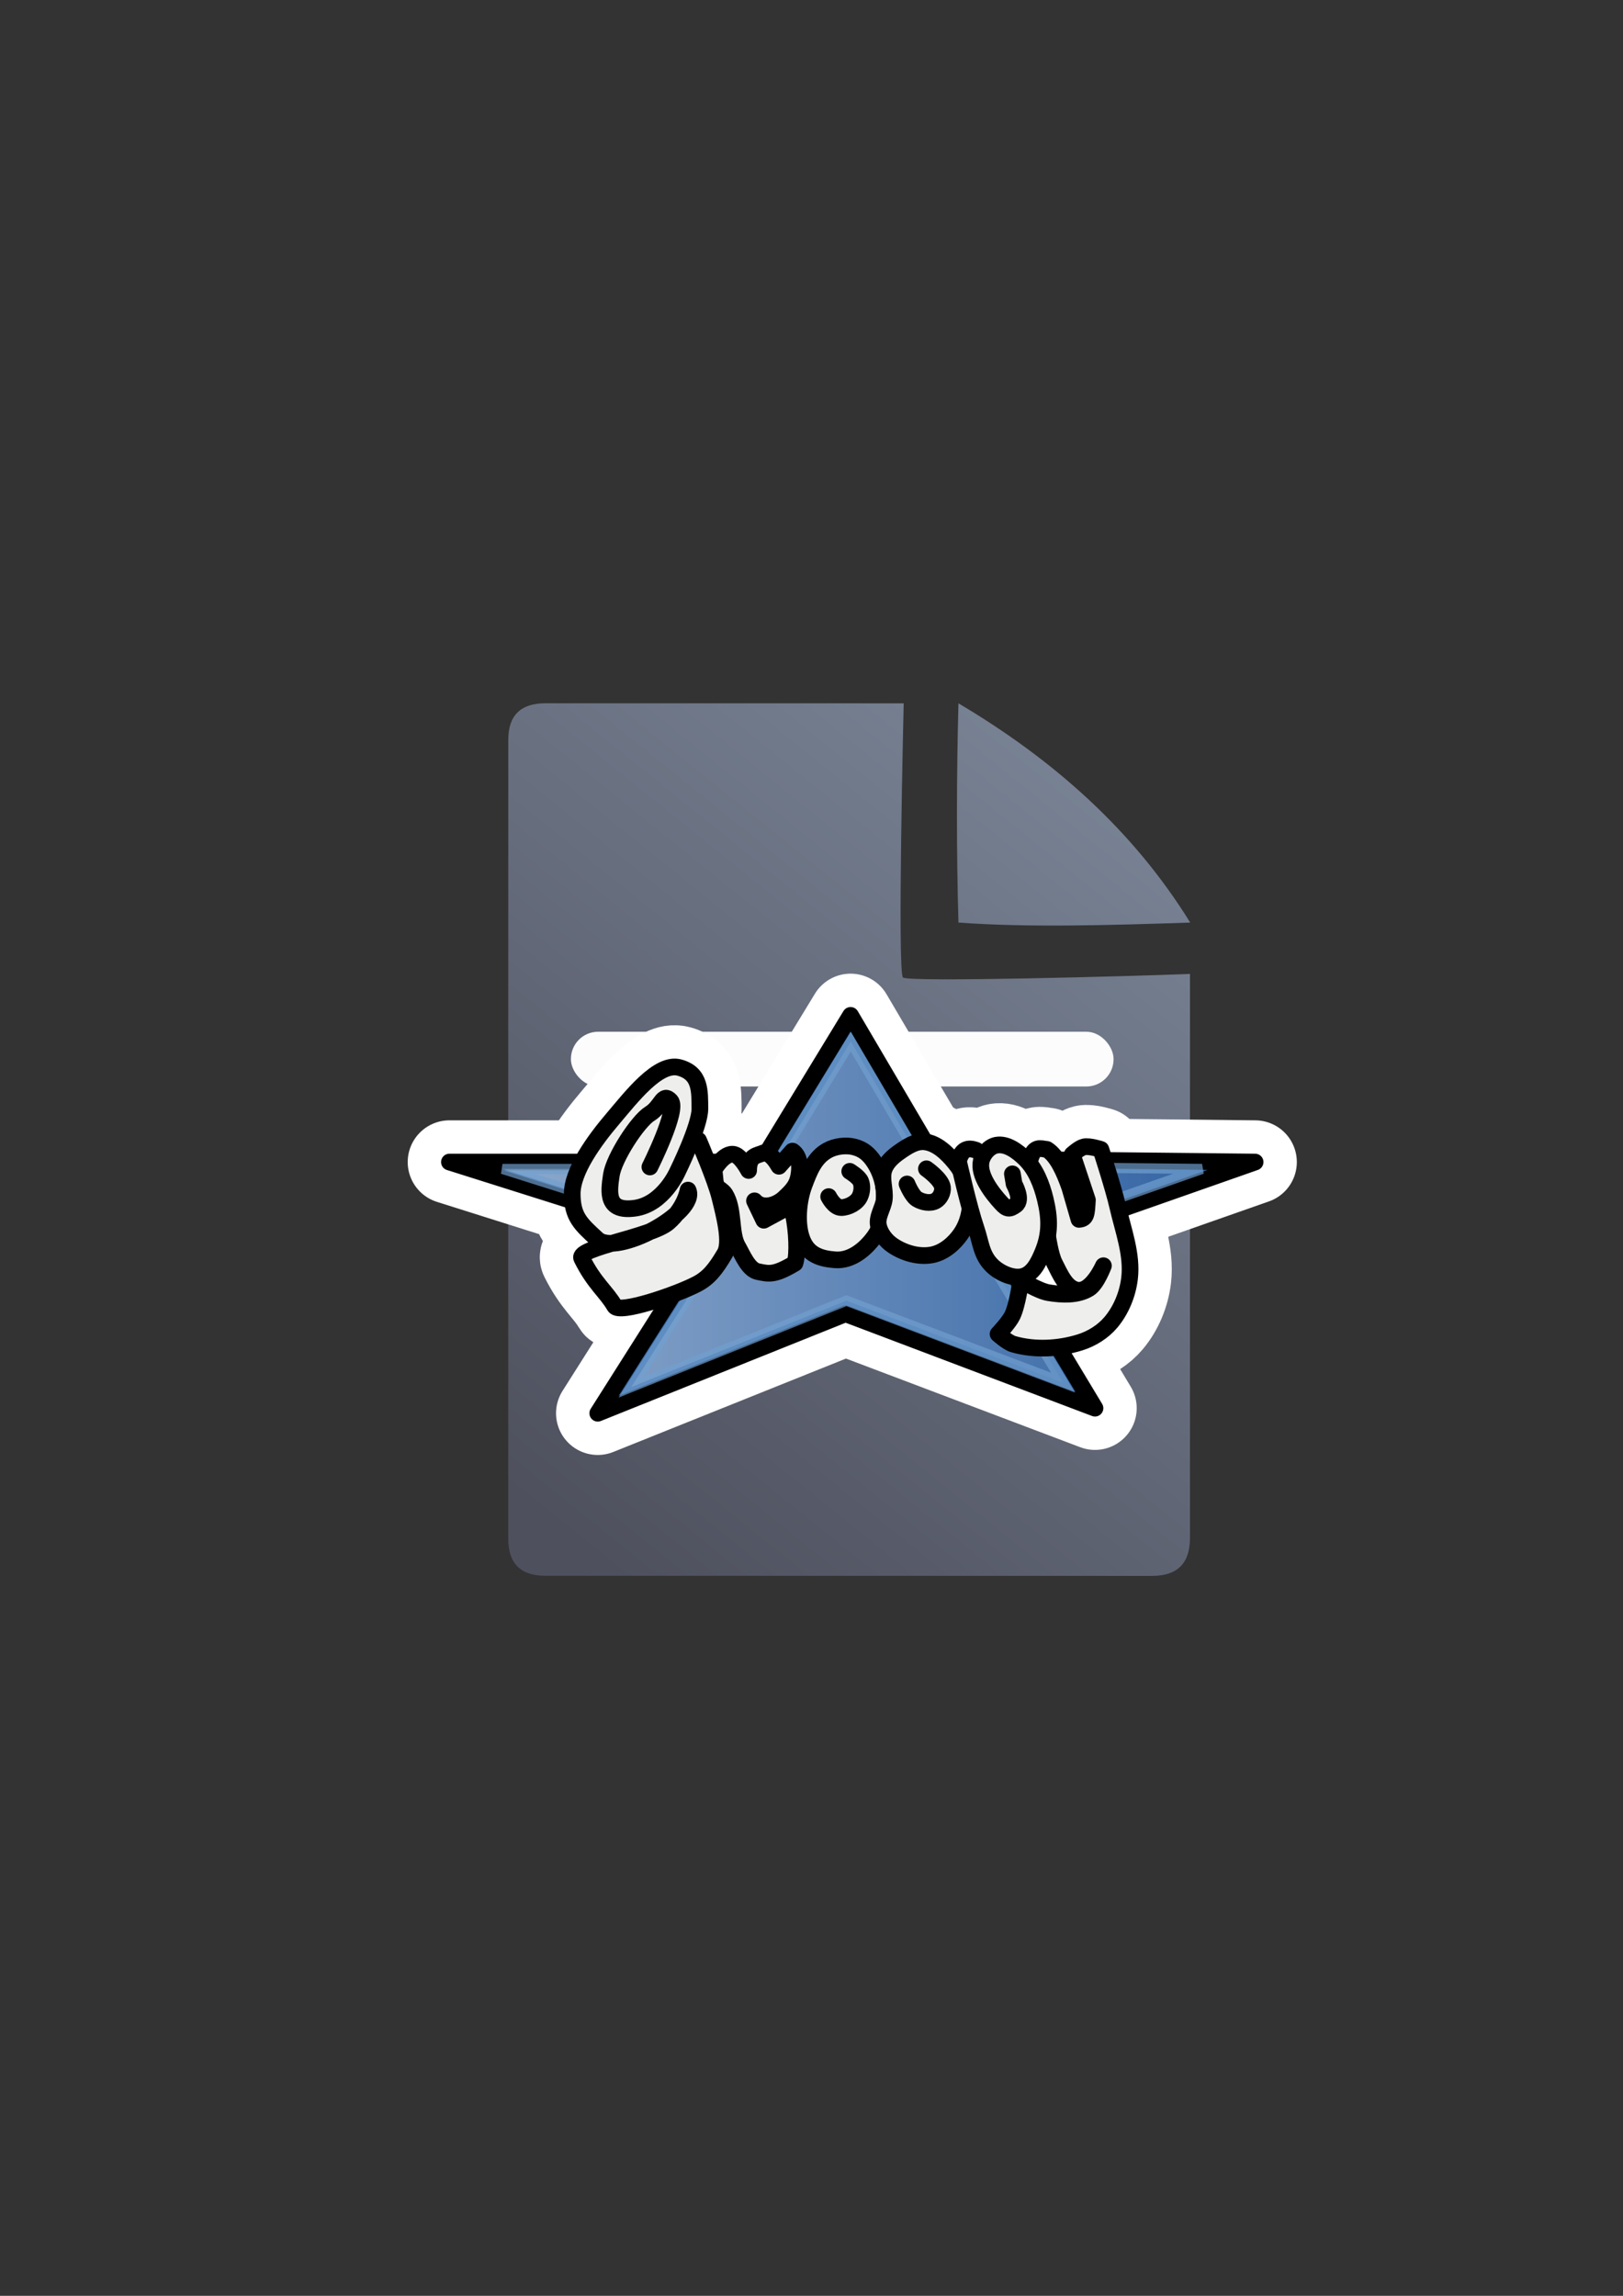 <?xml version="1.0" encoding="UTF-8" standalone="no"?>
<!-- Created with Inkscape (http://www.inkscape.org/) -->

<svg
   xmlns:dc="http://purl.org/dc/elements/1.1/"
   xmlns:cc="http://creativecommons.org/ns#"
   xmlns:rdf="http://www.w3.org/1999/02/22-rdf-syntax-ns#"
   xmlns:svg="http://www.w3.org/2000/svg"
   xmlns="http://www.w3.org/2000/svg"
   xmlns:xlink="http://www.w3.org/1999/xlink"
   xmlns:sodipodi="http://sodipodi.sourceforge.net/DTD/sodipodi-0.dtd"
   xmlns:inkscape="http://www.inkscape.org/namespaces/inkscape"
   width="210mm"
   height="297mm"
   viewBox="0 0 744.094 1052.362"
   id="svg2"
   version="1.1"
   inkscape:version="0.91 r13725"
   inkscape:export-xdpi="4"
   inkscape:export-ydpi="4"
   sodipodi:docname="text-groovy.svg">
  <rect x="0" y="0" width="744.094" height="1052.362" fill="#333333" stroke="none"/>
  <defs
     id="defs4">
    <linearGradient
       id="linearGradient2224">
      <stop
         id="stop2226"
         offset="0"
         style="stop-color:#7c7c7c;stop-opacity:1;" />
      <stop
         id="stop2228"
         offset="1"
         style="stop-color:#b8b8b8;stop-opacity:1;" />
    </linearGradient>
    <linearGradient
       id="linearGradient15218">
      <stop
         id="stop15220"
         offset="0"
         style="stop-color:#eeeeef;stop-opacity:1;" />
      <stop
         id="stop2736"
         offset="0.599"
         style="stop-color:#d3d7cf;stop-opacity:1;" />
      <stop
         id="stop2738"
         offset="0.828"
         style="stop-color:#ffffff;stop-opacity:1;" />
      <stop
         id="stop15222"
         offset="1"
         style="stop-color:#d3d7cf;stop-opacity:1;" />
    </linearGradient>
    <pattern
       y="0"
       x="0"
       height="6"
       width="6"
       patternUnits="userSpaceOnUse"
       id="EMFhbasepattern" />
    <pattern
       y="0"
       x="0"
       height="6"
       width="6"
       patternUnits="userSpaceOnUse"
       id="EMFhbasepattern-5" />
    <linearGradient
       id="linearGradient5280">
      <stop
         id="stop5282"
         offset="0"
         style="stop-color:#555753;stop-opacity:0.011;" />
      <stop
         style="stop-color:#555753;stop-opacity:0.226;"
         offset="0.002"
         id="stop5310" />
      <stop
         style="stop-color:#555753;stop-opacity:0.012;"
         offset="0.004"
         id="stop5306" />
      <stop
         style="stop-color:#555753;stop-opacity:0.012;"
         offset="0.008"
         id="stop5304" />
      <stop
         style="stop-color:#555753;stop-opacity:0.073;"
         offset="0.016"
         id="stop5302" />
      <stop
         style="stop-color:#555753;stop-opacity:0.016;"
         offset="0.031"
         id="stop5298" />
      <stop
         style="stop-color:#555753;stop-opacity:0.011;"
         offset="0.062"
         id="stop5296" />
      <stop
         style="stop-color:#555753;stop-opacity:0.367;"
         offset="0.125"
         id="stop5294" />
      <stop
         style="stop-color:#555753;stop-opacity:0.006;"
         offset="0.25"
         id="stop5290" />
      <stop
         style="stop-color:#555753;stop-opacity:0.023;"
         offset="0.5"
         id="stop5288" />
      <stop
         id="stop5292"
         offset="0.75"
         style="stop-color:#555753;stop-opacity:0.198;" />
      <stop
         style="stop-color:#555753;stop-opacity:0.181;"
         offset="0.875"
         id="stop5300" />
      <stop
         id="stop5308"
         offset="0.938"
         style="stop-color:#555753;stop-opacity:0.288;" />
      <stop
         id="stop5284"
         offset="1"
         style="stop-color:#555753;stop-opacity:0.073;" />
    </linearGradient>
    <linearGradient
       id="linearGradient5348">
      <stop
         id="stop5350"
         offset="0"
         style="stop-color:#729fcf;stop-opacity:0;" />
      <stop
         style="stop-color:#729fcf;stop-opacity:0.175;"
         offset="0.142"
         id="stop5368" />
      <stop
         style="stop-color:#729fcf;stop-opacity:0.429;"
         offset="0.247"
         id="stop5366" />
      <stop
         id="stop5394"
         offset="0.278"
         style="stop-color:#729fcf;stop-opacity:0.392;" />
      <stop
         style="stop-color:#729fcf;stop-opacity:0.392;"
         offset="0.38"
         id="stop5364" />
      <stop
         style="stop-color:#ffffff;stop-opacity:1;"
         offset="0.466"
         id="stop5362" />
      <stop
         id="stop3727"
         offset="0.548"
         style="stop-color:#b8cfe7;stop-opacity:0.624;" />
      <stop
         style="stop-color:#729fcf;stop-opacity:0.249;"
         offset="0.63"
         id="stop5360" />
      <stop
         style="stop-color:#729fcf;stop-opacity:0.277;"
         offset="0.697"
         id="stop5358" />
      <stop
         style="stop-color:#729fcf;stop-opacity:0.164;"
         offset="0.848"
         id="stop5356" />
      <stop
         id="stop5352"
         offset="1"
         style="stop-color:#729fcf;stop-opacity:0;" />
    </linearGradient>
    <linearGradient
       id="linearGradient5170">
      <stop
         id="stop5172"
         offset="0"
         style="stop-color:#ffffff;stop-opacity:0.18;" />
      <stop
         style="stop-color:#ffffff;stop-opacity:1;"
         offset="0.515"
         id="stop5178" />
      <stop
         id="stop5174"
         offset="1"
         style="stop-color:#ffffff;stop-opacity:0;" />
    </linearGradient>
    <linearGradient
       id="linearGradient5210">
      <stop
         id="stop5212"
         offset="0"
         style="stop-color:#ffffff;stop-opacity:0.64" />
      <stop
         id="stop5214"
         offset="1"
         style="stop-color:#ffffff;stop-opacity:0;" />
    </linearGradient>
    <linearGradient
       inkscape:collect="always"
       xlink:href="#linearGradient5210"
       id="linearGradient3759"
       gradientUnits="userSpaceOnUse"
       x1="211.601"
       y1="503.849"
       x2="636.927"
       y2="503.849" />
    <linearGradient
       inkscape:collect="always"
       xlink:href="#linearGradient5210"
       id="linearGradient4265"
       gradientUnits="userSpaceOnUse"
       x1="211.601"
       y1="503.849"
       x2="636.927"
       y2="503.849" />
    <linearGradient
       inkscape:collect="always"
       xlink:href="#linearGradient4195"
       id="linearGradient4201"
       x1="286.383"
       y1="672.921"
       x2="532.517"
       y2="367.749"
       gradientUnits="userSpaceOnUse"
       gradientTransform="matrix(1.136,0,0,1.136,-54.28,-53.288)" />
    <linearGradient
       inkscape:collect="always"
       id="linearGradient4195">
      <stop
         style="stop-color:#4e505d;stop-opacity:1"
         offset="0"
         id="stop4197" />
      <stop
         style="stop-color:#7a8597;stop-opacity:1"
         offset="1"
         id="stop4199" />
    </linearGradient>
  </defs>
  <sodipodi:namedview
     id="base"
     pagecolor="#ffffff"
     bordercolor="#666666"
     borderopacity="1.0"
     inkscape:pageopacity="0.0"
     inkscape:pageshadow="2"
     inkscape:zoom="0.70710678"
     inkscape:cx="489.53227"
     inkscape:cy="683.97163"
     inkscape:document-units="px"
     inkscape:current-layer="layer1"
     showgrid="false"
     showguides="true"
     inkscape:guide-bbox="true"
     inkscape:window-width="1366"
     inkscape:window-height="721"
     inkscape:window-x="-4"
     inkscape:window-y="-4"
     inkscape:window-maximized="1">
    <sodipodi:guide
       position="560,730"
       orientation="0,1"
       id="guide3338" />
    <sodipodi:guide
       position="560,330"
       orientation="0,1"
       id="guide3340" />
    <sodipodi:guide
       position="190,475"
       orientation="1,0"
       id="guide3344" />
    <sodipodi:guide
       position="590,451"
       orientation="1,0"
       id="guide3346" />
    <inkscape:grid
       type="xygrid"
       id="grid3440" />
  </sodipodi:namedview>
  <g
     inkscape:label="Ebene 1"
     inkscape:groupmode="layer"
     id="layer1">
    <g
       id="g4205"
       transform="translate(-2.499,0.182)">
      <path
         inkscape:export-ydpi="3.5999999"
         inkscape:export-xdpi="3.5999999"
         inkscape:export-filename="C:\Users\johannes\Desktop\rect3336.png"
         id="path4244"
         d="m 252.561,322.19 c -11.389,-0.019 -17.071,5.611 -17.023,16.832 -0.048,93.324 -0.048,252.411 -0.018,366.068 -0.03,11.342 5.686,17.096 16.979,17.02 l 278.383,0.07 c 11.423,-0.065 17.107,-5.748 17.182,-17.207 l 0.002,-258.725 c -26.828,1.086 -128.934,3.84 -131.58,1.65 -2.646,-2.19 0.324,-125.686 0.324,-125.686 0,0 -139.181,-0.026 -164.248,-0.023 z m 189.359,0.018 c -0.901,34.041 -0.94,67.564 0,100.5 31.766,2.324 68.873,1.25 106.256,0 -26.337,-42.581 -62.997,-74.841 -106.256,-100.5 z"
         style="fill:url(#linearGradient4201);fill-opacity:1;fill-rule:evenodd;stroke:none;stroke-width:1px;stroke-linecap:butt;stroke-linejoin:miter;stroke-opacity:1"
         inkscape:connector-curvature="0" />
      <rect
         inkscape:export-ydpi="3.5999999"
         inkscape:export-xdpi="3.5999999"
         inkscape:export-filename="C:\Users\johannes\Desktop\rect3336.png"
         ry="12.5"
         y="472.746"
         x="264.241"
         height="25.102"
         width="248.796"
         id="rect4227"
         style="color:#000000;clip-rule:nonzero;display:inline;overflow:visible;visibility:visible;opacity:0.98;isolation:auto;mix-blend-mode:normal;color-interpolation:sRGB;color-interpolation-filters:linearRGB;solid-color:#000000;solid-opacity:1;fill:#ffffff;fill-opacity:1;fill-rule:nonzero;stroke:none;stroke-width:50;stroke-linecap:square;stroke-linejoin:round;stroke-miterlimit:4;stroke-dasharray:none;stroke-dashoffset:0;stroke-opacity:1;color-rendering:auto;image-rendering:auto;shape-rendering:auto;text-rendering:auto;enable-background:accumulate" />
      <rect
         inkscape:export-ydpi="3.5999999"
         inkscape:export-xdpi="3.5999999"
         inkscape:export-filename="C:\Users\johannes\Desktop\rect3336.png"
         style="color:#000000;clip-rule:nonzero;display:inline;overflow:visible;visibility:visible;opacity:0.98;isolation:auto;mix-blend-mode:normal;color-interpolation:sRGB;color-interpolation-filters:linearRGB;solid-color:#000000;solid-opacity:1;fill:#ffffff;fill-opacity:1;fill-rule:nonzero;stroke:none;stroke-width:50;stroke-linecap:square;stroke-linejoin:round;stroke-miterlimit:4;stroke-dasharray:none;stroke-dashoffset:0;stroke-opacity:1;color-rendering:auto;image-rendering:auto;shape-rendering:auto;text-rendering:auto;enable-background:accumulate"
         id="rect4229"
         width="204.602"
         height="25.102"
         x="264.241"
         y="523.137"
         ry="12.5" />
      <rect
         inkscape:export-ydpi="3.5999999"
         inkscape:export-xdpi="3.5999999"
         inkscape:export-filename="C:\Users\johannes\Desktop\rect3336.png"
         ry="12.5"
         y="572.855"
         x="264.241"
         height="25.102"
         width="225.594"
         id="rect4233"
         style="color:#000000;clip-rule:nonzero;display:inline;overflow:visible;visibility:visible;opacity:0.98;isolation:auto;mix-blend-mode:normal;color-interpolation:sRGB;color-interpolation-filters:linearRGB;solid-color:#000000;solid-opacity:1;fill:#ffffff;fill-opacity:1;fill-rule:nonzero;stroke:none;stroke-width:50;stroke-linecap:square;stroke-linejoin:round;stroke-miterlimit:4;stroke-dasharray:none;stroke-dashoffset:0;stroke-opacity:1;color-rendering:auto;image-rendering:auto;shape-rendering:auto;text-rendering:auto;enable-background:accumulate" />
    </g>
    <rect
       style="opacity:1;fill:none;fill-opacity:1;stroke:none;stroke-width:23;stroke-linecap:butt;stroke-linejoin:round;stroke-miterlimit:4;stroke-dasharray:none;stroke-opacity:1"
       id="rect4160"
       width="400"
       height="400"
       x="190"
       y="322.362" />
    <g
       transform="matrix(0.765,0,0,0.765,66.175,171.178)"
       id="g4955"
       style="stroke:#ffffff;stroke-width:50;stroke-linejoin:round;stroke-miterlimit:4;stroke-dasharray:none">
      <path
         style="fill:#3465a4;stroke:#ffffff;stroke-width:50;stroke-linecap:butt;stroke-linejoin:round;stroke-miterlimit:4;stroke-dasharray:none;stroke-opacity:1"
         d="m 271.731,623.047 64.65,-102.025 -153.543,-48.487 186.878,0 53.538,-87.883 50.508,85.863 191.929,2.02 -152.533,53.538 56.569,93.944 -149.503,-56.569 z"
         id="path4957"
         inkscape:connector-curvature="0" />
      <path
         inkscape:connector-curvature="0"
         id="path4959"
         d="m 291.824,607.346 56.134,-88.586 -133.318,-42.1 162.262,0 46.486,-76.307 43.854,74.553 166.647,1.754 -132.441,46.486 49.117,81.569 -129.809,-49.117 z"
         style="opacity:0.69;fill:url(#linearGradient4265);fill-opacity:1;stroke:#ffffff;stroke-width:50;stroke-linecap:butt;stroke-linejoin:round;stroke-miterlimit:4;stroke-dasharray:none;stroke-opacity:1" />
      <path
         style="fill:#eeeeec;stroke:#ffffff;stroke-width:50;stroke-linecap:butt;stroke-linejoin:round;stroke-miterlimit:4;stroke-dasharray:none;stroke-opacity:1"
         d="m 341.432,477.08 c 0,0 6.047,-10.616 12.122,-9.091 4.163,1.045 8.586,9.596 8.586,9.596 0.104,-9.388 5.192,-8.809 9.091,-10.607 3.84,0.264 6.585,3.816 9.091,8.081 l 8.081,-9.091 c 0,0 5.354,2.617 4.041,13.132 -0.842,6.743 -3.317,9.835 -9.091,15.152 -4.592,4.228 -12.938,6.943 -17.678,1.515 l 5.556,11.617 12.122,-6.566 c 0,0 4.969,-0.291 5.556,2.525 2.225,10.686 2.774,24.302 1.01,29.799 -12.328,7.362 -15.425,6.455 -22.223,5.051 -5.714,-1.18 -9.208,-10.097 -12.122,-15.152 -4.55,-7.894 -1.86,-22.223 -7.576,-31.315 -1.274,-2.026 -5.556,-4.546 -5.556,-4.546 z"
         id="path4961"
         inkscape:connector-curvature="0"
         sodipodi:nodetypes="csccccsscccscssscc" />
      <path
         style="fill:#eeeeec;stroke:#ffffff;stroke-width:50;stroke-linecap:round;stroke-linejoin:round;stroke-miterlimit:4;stroke-dasharray:none;stroke-opacity:1"
         d="m 332.143,459.505 c 0,0 10.155,23.557 12.77,34.25 2.615,10.693 6.958,26.859 2.944,33.658 -5.637,9.547 -9.689,14.533 -16.71,18.225 -11.84,6.227 -46.476,18.141 -49.336,13.153 -4.918,-8.577 -12.167,-13.441 -19.668,-28.571 -3.124,-6.3 41.824,-12.765 51.883,-21.515 10.059,-8.751 11.811,-19.372 11.811,-19.372 6.118,13.301 -42.81,40.104 -54.408,29.459 -9.871,-9.06 -14.932,-13.452 -15,-27.143 -0.068,-13.691 13.31,-32.112 24.286,-45 10.975,-12.888 27.212,-34.254 40,-30.714 12.788,3.539 12.128,14.293 12.23,24.617 0.102,10.325 -13.449,37.785 -13.449,37.785 0,0 -8.419,19.461 -25.49,21.847 -17.264,2.413 -15.678,-9.42 -14.127,-19.827 1.55,-10.406 15.916,-32.384 23.066,-36.775 7.15,-4.391 7.595,-12.899 12.439,-7.699 4.844,5.2 -12.403,39.596 -12.403,39.596"
         id="path4963"
         inkscape:connector-curvature="0"
         sodipodi:nodetypes="csssssscssssscssssc" />
      <path
         style="fill:#eeeeec;stroke:#ffffff;stroke-width:50;stroke-linecap:butt;stroke-linejoin:round;stroke-miterlimit:4;stroke-dasharray:none;stroke-opacity:1"
         d="m 409.617,465.464 c 4.434,-2.418 10.757,-3.245 15.657,-2.02 5.553,1.388 8.952,4.325 12.122,9.091 4.026,6.054 6.347,13.948 6.061,21.213 -0.349,8.878 -0.847,16.545 -6.061,23.739 -5.481,7.562 -13.918,14.295 -23.234,13.637 -9.137,-0.645 -16.16,-3.168 -19.698,-11.617 -3.945,-9.422 -2.595,-23.778 1.01,-33.335 3.181,-8.433 6.229,-16.394 14.142,-20.708 z"
         id="path4965"
         inkscape:connector-curvature="0"
         sodipodi:nodetypes="sssssssss" />
      <path
         style="fill:#eeeeec;stroke:#ffffff;stroke-width:50;stroke-linecap:butt;stroke-linejoin:round;stroke-miterlimit:4;stroke-dasharray:none;stroke-opacity:1"
         d="m 443.457,476.575 c 1.623,-4.229 5.376,-7.509 9.091,-10.102 4.461,-3.113 9.747,-6.676 15.152,-6.061 7.332,0.834 13.518,6.909 18.183,12.627 4.863,5.961 8.52,13.541 9.091,21.213 0.543,7.289 -1.45,15.166 -5.556,21.213 -3.991,5.878 -10.212,11.201 -17.173,12.627 -7.961,1.631 -16.996,-1.02 -23.739,-5.556 -4.108,-2.764 -7.617,-7.266 -8.586,-12.122 -1.048,-5.247 2.943,-10.34 3.536,-15.657 0.672,-6.024 -2.171,-12.524 0,-18.183 z"
         id="path4967"
         inkscape:connector-curvature="0"
         sodipodi:nodetypes="sssssssssss" />
      <path
         style="fill:none;stroke:#ffffff;stroke-width:50;stroke-linecap:round;stroke-linejoin:round;stroke-miterlimit:4;stroke-dasharray:none;stroke-opacity:1"
         d="m 410.122,493.243 c 0,0 3.284,6.624 7.576,6.566 4.168,-0.056 9.356,-2.785 11.112,-6.566 1.278,-2.753 1.645,-6.278 0.505,-9.091 -1.118,-2.761 -6.566,-6.061 -6.566,-6.061"
         id="path4969"
         inkscape:connector-curvature="0"
         sodipodi:nodetypes="csssc" />
      <path
         style="fill:none;stroke:#ffffff;stroke-width:50;stroke-linecap:round;stroke-linejoin:round;stroke-miterlimit:4;stroke-dasharray:none;stroke-opacity:1"
         d="m 457.094,485.667 c 0,0 2.931,7.229 6.061,9.091 3.196,1.902 7.863,2.82 11.112,1.01 2.631,-1.466 4.414,-5.093 4.041,-8.081 -0.607,-4.856 -9.596,-11.112 -9.596,-11.112"
         id="path4971"
         inkscape:connector-curvature="0"
         sodipodi:nodetypes="csssc" />
      <path
         style="fill:#eeeeec;stroke:#ffffff;stroke-width:50;stroke-linecap:round;stroke-linejoin:round;stroke-miterlimit:4;stroke-dasharray:none;stroke-opacity:1"
         d="m 530.835,471.019 c 2.42,-8.648 6.399,-6.389 10.102,-6.061 6.03,3.763 10.242,13.12 13.637,22.728 l 5.556,19.193 c 4.538,-0.352 4.554,-3.183 5.051,-11.617 l -9.091,-27.274 c 0,0 4.331,-3.958 7.071,-4.546 3.329,-0.714 10.102,1.515 10.102,1.515 0,0 7.443,22.712 10.102,34.345 3.231,14.139 8.786,28.53 7.071,42.931 -1.124,9.439 -5.004,18.98 -11.112,26.264 -4.771,5.689 -11.595,9.925 -18.688,12.122 -12.709,3.936 -27.12,4.704 -39.901,1.01 -3.499,-1.011 -9.091,-6.061 -9.091,-6.061 0,0 6.568,-6.888 8.586,-11.112 3.134,-6.558 5.051,-21.213 5.051,-21.213 0,0 10.644,6.595 16.668,7.576 8.019,1.306 17.344,1.765 24.244,-2.525 4.562,-2.837 8.586,-13.637 8.586,-13.637 0,0 -7.038,16.037 -15.657,14.647 -6.871,-1.108 -10.403,-9.899 -13.637,-16.162 -2.473,-4.789 -4.041,-15.657 -4.041,-15.657"
         id="path4973"
         inkscape:connector-curvature="0"
         sodipodi:nodetypes="ccccccscssssscscsscssc" />
      <path
         style="fill:#eeeeec;stroke:#ffffff;stroke-width:50;stroke-linecap:round;stroke-linejoin:round;stroke-miterlimit:4;stroke-dasharray:none;stroke-opacity:1"
         d="m 520.229,479.606 1.01,6.061 c 0,0 5.376,9.43 1.01,12.627 -3.835,2.808 -5.36,2.48 -8.586,-1.01 -5.782,-6.255 -13.967,-16.938 -12.122,-25.254 0.954,-4.302 4.761,-8.78 9.091,-9.596 6.217,-1.172 12.646,3.661 17.173,8.081 6.464,6.312 9.983,15.465 12.122,24.244 2.79,11.451 3.013,20.938 -1.515,31.82 -2.607,6.266 -5.97,13.324 -12.627,14.647 -5.857,1.165 -13.408,-2.391 -17.678,-6.566 -6.528,-6.383 -6.662,-13.577 -9.596,-22.223 -4.475,-13.186 -10.607,-40.406 -10.607,-40.406 1.961,-7.7 5.97,-8.231 10.607,-6.566"
         id="path4975"
         inkscape:connector-curvature="0"
         sodipodi:nodetypes="ccsssssssssscc" />
    </g>
    <g
       id="g3848"
       transform="matrix(0.765,0,0,0.765,66.175,171.178)">
      <path
         inkscape:connector-curvature="0"
         id="path3023"
         d="m 271.731,623.047 64.65,-102.025 -153.543,-48.487 186.878,0 53.538,-87.883 50.508,85.863 191.929,2.02 -152.533,53.538 56.569,93.944 -149.503,-56.569 z"
         style="fill:#3465a4;stroke:#000000;stroke-width:10;stroke-linecap:butt;stroke-linejoin:round;stroke-miterlimit:4;stroke-dasharray:none;stroke-opacity:1" />
      <path
         style="opacity:0.69;fill:url(#linearGradient3759);fill-opacity:1;stroke:#729fcf;stroke-width:6.078;stroke-linecap:butt;stroke-linejoin:miter;stroke-miterlimit:4;stroke-dasharray:none;stroke-opacity:1"
         d="m 291.824,607.346 56.134,-88.586 -133.318,-42.1 162.262,0 46.486,-76.307 43.854,74.553 166.647,1.754 -132.441,46.486 49.117,81.569 -129.809,-49.117 z"
         id="path3828"
         inkscape:connector-curvature="0" />
      <path
         sodipodi:nodetypes="csccccsscccscssscc"
         inkscape:connector-curvature="0"
         id="path3814"
         d="m 341.432,477.08 c 0,0 6.047,-10.616 12.122,-9.091 4.163,1.045 8.586,9.596 8.586,9.596 0.104,-9.388 5.192,-8.809 9.091,-10.607 3.84,0.264 6.585,3.816 9.091,8.081 l 8.081,-9.091 c 0,0 5.354,2.617 4.041,13.132 -0.842,6.743 -3.317,9.835 -9.091,15.152 -4.592,4.228 -12.938,6.943 -17.678,1.515 l 5.556,11.617 12.122,-6.566 c 0,0 4.969,-0.291 5.556,2.525 2.225,10.686 2.774,24.302 1.01,29.799 -12.328,7.362 -15.425,6.455 -22.223,5.051 -5.714,-1.18 -9.208,-10.097 -12.122,-15.152 -4.55,-7.894 -1.86,-22.223 -7.576,-31.315 -1.274,-2.026 -5.556,-4.546 -5.556,-4.546 z"
         style="fill:#eeeeec;stroke:#000000;stroke-width:10;stroke-linecap:butt;stroke-linejoin:round;stroke-miterlimit:4;stroke-dasharray:none;stroke-opacity:1" />
      <path
         sodipodi:nodetypes="csssssscssssscssssc"
         inkscape:connector-curvature="0"
         id="path3025"
         d="m 332.143,459.505 c 0,0 10.155,23.557 12.77,34.25 2.615,10.693 6.958,26.859 2.944,33.658 -5.637,9.547 -9.689,14.533 -16.71,18.225 -11.84,6.227 -46.476,18.141 -49.336,13.153 -4.918,-8.577 -12.167,-13.441 -19.668,-28.571 -3.124,-6.3 41.824,-12.765 51.883,-21.515 10.059,-8.751 11.811,-19.372 11.811,-19.372 6.118,13.301 -42.81,40.104 -54.408,29.459 -9.871,-9.06 -14.932,-13.452 -15,-27.143 -0.068,-13.691 13.31,-32.112 24.286,-45 10.975,-12.888 27.212,-34.254 40,-30.714 12.788,3.539 12.128,14.293 12.23,24.617 0.102,10.325 -13.449,37.785 -13.449,37.785 0,0 -8.419,19.461 -25.49,21.847 -17.264,2.413 -15.678,-9.42 -14.127,-19.827 1.55,-10.406 15.916,-32.384 23.066,-36.775 7.15,-4.391 7.595,-12.899 12.439,-7.699 4.844,5.2 -12.403,39.596 -12.403,39.596"
         style="fill:#eeeeec;stroke:#000000;stroke-width:10;stroke-linecap:round;stroke-linejoin:round;stroke-miterlimit:4;stroke-dasharray:none;stroke-opacity:1" />
      <path
         sodipodi:nodetypes="sssssssss"
         inkscape:connector-curvature="0"
         id="path3816"
         d="m 409.617,465.464 c 4.434,-2.418 10.757,-3.245 15.657,-2.02 5.553,1.388 8.952,4.325 12.122,9.091 4.026,6.054 6.347,13.948 6.061,21.213 -0.349,8.878 -0.847,16.545 -6.061,23.739 -5.481,7.562 -13.918,14.295 -23.234,13.637 -9.137,-0.645 -16.16,-3.168 -19.698,-11.617 -3.945,-9.422 -2.595,-23.778 1.01,-33.335 3.181,-8.433 6.229,-16.394 14.142,-20.708 z"
         style="fill:#eeeeec;stroke:#000000;stroke-width:10;stroke-linecap:butt;stroke-linejoin:miter;stroke-miterlimit:4;stroke-dasharray:none;stroke-opacity:1" />
      <path
         sodipodi:nodetypes="sssssssssss"
         inkscape:connector-curvature="0"
         id="path3818"
         d="m 443.457,476.575 c 1.623,-4.229 5.376,-7.509 9.091,-10.102 4.461,-3.113 9.747,-6.676 15.152,-6.061 7.332,0.834 13.518,6.909 18.183,12.627 4.863,5.961 8.52,13.541 9.091,21.213 0.543,7.289 -1.45,15.166 -5.556,21.213 -3.991,5.878 -10.212,11.201 -17.173,12.627 -7.961,1.631 -16.996,-1.02 -23.739,-5.556 -4.108,-2.764 -7.617,-7.266 -8.586,-12.122 -1.048,-5.247 2.943,-10.34 3.536,-15.657 0.672,-6.024 -2.171,-12.524 0,-18.183 z"
         style="fill:#eeeeec;stroke:#000000;stroke-width:10;stroke-linecap:butt;stroke-linejoin:miter;stroke-miterlimit:4;stroke-dasharray:none;stroke-opacity:1" />
      <path
         sodipodi:nodetypes="csssc"
         inkscape:connector-curvature="0"
         id="path3820"
         d="m 410.122,493.243 c 0,0 3.284,6.624 7.576,6.566 4.168,-0.056 9.356,-2.785 11.112,-6.566 1.278,-2.753 1.645,-6.278 0.505,-9.091 -1.118,-2.761 -6.566,-6.061 -6.566,-6.061"
         style="fill:none;stroke:#000000;stroke-width:10;stroke-linecap:round;stroke-linejoin:round;stroke-miterlimit:4;stroke-dasharray:none;stroke-opacity:1" />
      <path
         sodipodi:nodetypes="csssc"
         inkscape:connector-curvature="0"
         id="path3822"
         d="m 457.094,485.667 c 0,0 2.931,7.229 6.061,9.091 3.196,1.902 7.863,2.82 11.112,1.01 2.631,-1.466 4.414,-5.093 4.041,-8.081 -0.607,-4.856 -9.596,-11.112 -9.596,-11.112"
         style="fill:none;stroke:#000000;stroke-width:10;stroke-linecap:round;stroke-linejoin:round;stroke-miterlimit:4;stroke-dasharray:none;stroke-opacity:1" />
      <path
         sodipodi:nodetypes="ccccccscssssscscsscssc"
         inkscape:connector-curvature="0"
         id="path3826"
         d="m 530.835,471.019 c 2.42,-8.648 6.399,-6.389 10.102,-6.061 6.03,3.763 10.242,13.12 13.637,22.728 l 5.556,19.193 c 4.538,-0.352 4.554,-3.183 5.051,-11.617 l -9.091,-27.274 c 0,0 4.331,-3.958 7.071,-4.546 3.329,-0.714 10.102,1.515 10.102,1.515 0,0 7.443,22.712 10.102,34.345 3.231,14.139 8.786,28.53 7.071,42.931 -1.124,9.439 -5.004,18.98 -11.112,26.264 -4.771,5.689 -11.595,9.925 -18.688,12.122 -12.709,3.936 -27.12,4.704 -39.901,1.01 -3.499,-1.011 -9.091,-6.061 -9.091,-6.061 0,0 6.568,-6.888 8.586,-11.112 3.134,-6.558 5.051,-21.213 5.051,-21.213 0,0 10.644,6.595 16.668,7.576 8.019,1.306 17.344,1.765 24.244,-2.525 4.562,-2.837 8.586,-13.637 8.586,-13.637 0,0 -7.038,16.037 -15.657,14.647 -6.871,-1.108 -10.403,-9.899 -13.637,-16.162 -2.473,-4.789 -4.041,-15.657 -4.041,-15.657"
         style="fill:#eeeeec;stroke:#000000;stroke-width:10;stroke-linecap:round;stroke-linejoin:round;stroke-miterlimit:4;stroke-dasharray:none;stroke-opacity:1" />
      <path
         sodipodi:nodetypes="ccsssssssssscc"
         inkscape:connector-curvature="0"
         id="path3824"
         d="m 520.229,479.606 1.01,6.061 c 0,0 5.376,9.43 1.01,12.627 -3.835,2.808 -5.36,2.48 -8.586,-1.01 -5.782,-6.255 -13.967,-16.938 -12.122,-25.254 0.954,-4.302 4.761,-8.78 9.091,-9.596 6.217,-1.172 12.646,3.661 17.173,8.081 6.464,6.312 9.983,15.465 12.122,24.244 2.79,11.451 3.013,20.938 -1.515,31.82 -2.607,6.266 -5.97,13.324 -12.627,14.647 -5.857,1.165 -13.408,-2.391 -17.678,-6.566 -6.528,-6.383 -6.662,-13.577 -9.596,-22.223 -4.475,-13.186 -10.607,-40.406 -10.607,-40.406 1.961,-7.7 5.97,-8.231 10.607,-6.566"
         style="fill:#eeeeec;stroke:#000000;stroke-width:10;stroke-linecap:round;stroke-linejoin:round;stroke-miterlimit:4;stroke-dasharray:none;stroke-opacity:1" />
    </g>
  </g>
</svg>
